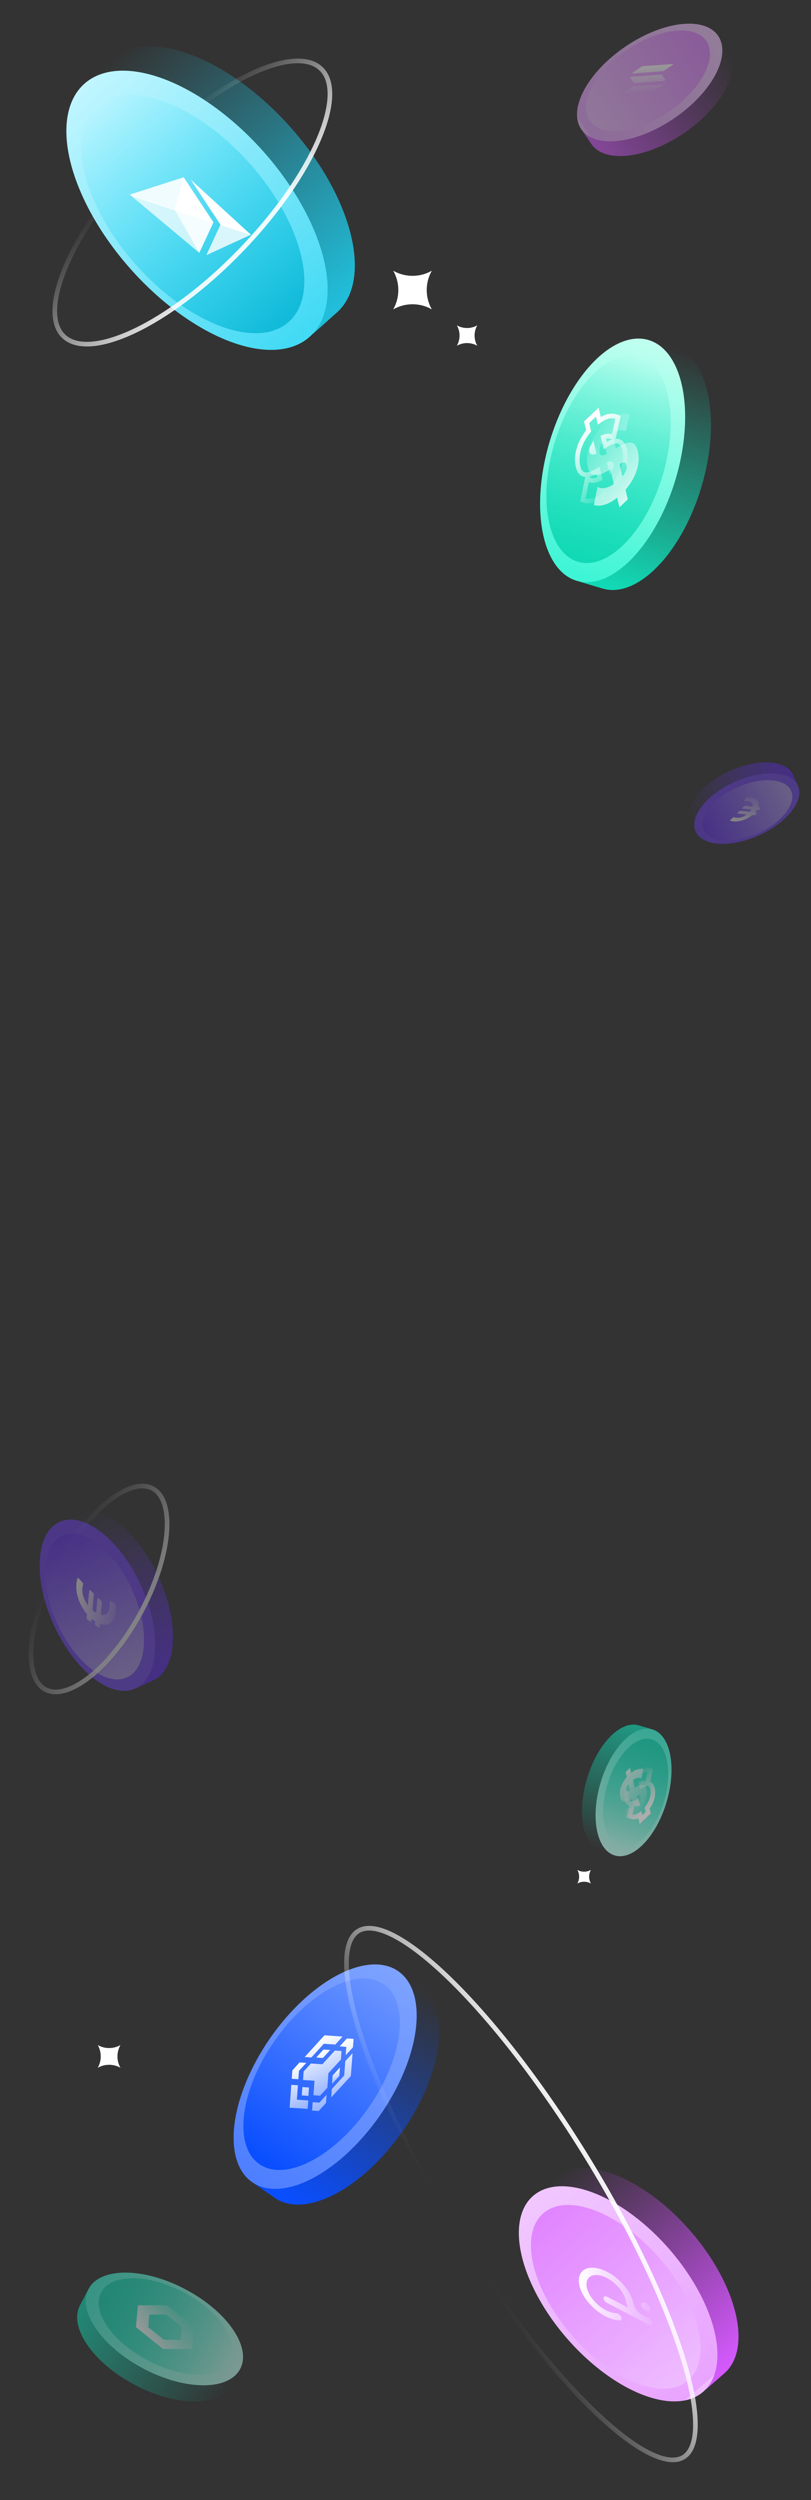 <svg width="175" height="539" viewBox="0 0 175 539" fill="none" xmlns="http://www.w3.org/2000/svg">
<rect x="0" y="0" width="175" height="539" fill="#333333" stroke="none"/>
<g opacity="0.4">
<path fill-rule="evenodd" clip-rule="evenodd" d="M34.27 340.048C29.753 330.13 21.883 324.007 16.691 326.372C16.672 326.381 16.654 326.389 16.635 326.398L13.317 327.909L13.86 329.1C11.515 333.296 11.987 340.965 15.469 348.61C18.951 356.256 24.427 361.646 29.131 362.632L29.674 363.823L33.048 362.287L33.048 362.286C38.24 359.922 38.787 349.965 34.27 340.048Z" fill="url(#paint0_linear_54_324)"/>
<ellipse cx="21.013" cy="346.086" rx="19.732" ry="10.329" transform="rotate(-114.486 21.013 346.086)" fill="url(#paint1_linear_54_324)"/>
<ellipse cx="20.412" cy="346.344" rx="16.818" ry="8.873" transform="rotate(-114.486 20.412 346.344)" fill="url(#paint2_linear_54_324)"/>
<path d="M23.855 345.239C23.727 345.179 23.632 345.269 23.646 345.438C23.669 345.713 23.689 346.131 23.65 346.537C23.526 347.819 22.769 348.368 21.766 348.125L22.014 345.557C22.02 345.496 22.008 345.424 21.981 345.353C21.953 345.281 21.911 345.216 21.862 345.166L21.339 344.639C21.2 344.5 21.053 344.532 21.036 344.706L20.744 347.737C20.47 347.57 20.205 347.386 19.944 347.162L20.263 343.852C20.269 343.79 20.257 343.718 20.229 343.647C20.201 343.575 20.159 343.509 20.11 343.46L19.56 342.911C19.422 342.772 19.276 342.805 19.259 342.978L18.957 346.101C18.15 345.027 17.673 343.671 17.792 342.43C17.824 342.103 17.897 341.816 17.953 341.632C17.991 341.509 17.933 341.319 17.82 341.199L17.006 340.328C16.882 340.196 16.743 340.2 16.703 340.337C16.633 340.58 16.536 340.981 16.49 341.457C16.278 343.651 17.249 346.236 18.772 348.023L18.7 348.769C18.686 348.919 18.776 349.113 18.901 349.203L19.465 349.605C19.59 349.694 19.704 349.646 19.718 349.496L19.765 349.009C20.021 349.216 20.318 349.432 20.565 349.584L20.519 350.067C20.504 350.217 20.594 350.411 20.72 350.501L21.257 350.884C21.383 350.974 21.496 350.925 21.511 350.775L21.576 350.095C23.342 350.752 24.75 349.871 24.977 347.514C25.034 346.92 24.997 346.356 24.962 346.029C24.946 345.868 24.838 345.698 24.717 345.642L23.855 345.239Z" fill="url(#paint3_linear_54_324)"/>
<path d="M12.248 337.716C15.485 331.657 19.466 326.761 23.267 323.737C25.169 322.224 27.006 321.195 28.664 320.711C30.32 320.228 31.765 320.296 32.937 320.922C34.109 321.548 34.969 322.711 35.488 324.356C36.009 326.004 36.175 328.103 35.974 330.524C35.574 335.365 33.718 341.397 30.482 347.456C27.246 353.514 23.265 358.411 19.463 361.435C17.562 362.948 15.725 363.977 14.066 364.461C12.41 364.944 10.965 364.876 9.793 364.25C8.621 363.624 7.761 362.461 7.242 360.816C6.722 359.168 6.556 357.069 6.756 354.648C7.156 349.806 9.012 343.775 12.248 337.716Z" stroke="url(#paint4_linear_54_324)"/>
</g>
<g opacity="0.4">
<path fill-rule="evenodd" clip-rule="evenodd" d="M157.504 166.193C151.406 168.916 147.619 173.712 149.044 176.904C149.051 176.918 149.058 176.933 149.064 176.948L149.972 178.979L150.704 178.652C153.265 180.107 157.966 179.852 162.667 177.752C167.367 175.653 170.695 172.323 171.32 169.444L172.054 169.117L171.127 167.042L171.127 167.042C171.126 167.042 171.126 167.042 171.126 167.042C169.701 163.849 163.602 163.469 157.504 166.193Z" fill="url(#paint5_linear_54_324)"/>
<ellipse cx="161.144" cy="174.344" rx="12.092" ry="6.33" transform="rotate(155.934 161.144 174.344)" fill="url(#paint6_linear_54_324)"/>
<ellipse cx="161.298" cy="174.713" rx="10.307" ry="5.437" transform="rotate(155.934 161.298 174.713)" fill="url(#paint7_linear_54_324)"/>
<path d="M160.637 172.598C160.6 172.677 160.655 172.735 160.758 172.727C160.926 172.714 161.183 172.704 161.432 172.73C162.217 172.812 162.55 173.278 162.396 173.891L160.824 173.728C160.786 173.724 160.742 173.731 160.698 173.748C160.654 173.764 160.614 173.79 160.584 173.819L160.258 174.138C160.172 174.222 160.191 174.312 160.297 174.324L162.154 174.516C162.05 174.684 161.936 174.845 161.798 175.004L159.771 174.793C159.733 174.79 159.689 174.797 159.645 174.813C159.601 174.83 159.56 174.856 159.53 174.886L159.191 175.22C159.106 175.304 159.125 175.394 159.231 175.405L161.143 175.604C160.481 176.094 159.648 176.38 158.889 176.301C158.688 176.28 158.513 176.234 158.4 176.199C158.325 176.175 158.208 176.21 158.134 176.278L157.597 176.773C157.515 176.849 157.517 176.934 157.601 176.959C157.749 177.003 157.995 177.065 158.286 177.095C159.63 177.235 161.219 176.651 162.32 175.726L162.777 175.773C162.869 175.783 162.988 175.729 163.044 175.652L163.293 175.308C163.348 175.232 163.319 175.162 163.227 175.153L162.929 175.122C163.057 174.966 163.19 174.785 163.285 174.634L163.581 174.665C163.672 174.674 163.792 174.62 163.847 174.543L164.085 174.216C164.14 174.139 164.111 174.07 164.019 174.06L163.603 174.017C164.013 172.938 163.479 172.071 162.036 171.921C161.672 171.883 161.327 171.904 161.126 171.923C161.027 171.933 160.923 171.998 160.888 172.072L160.637 172.598Z" fill="url(#paint8_linear_54_324)"/>
</g>
<path fill-rule="evenodd" clip-rule="evenodd" d="M140.142 75.244L140.658 73.522L145.534 74.981C153.037 77.228 155.641 90.667 151.351 104.999C147.061 119.332 137.5 129.13 129.997 126.884C129.991 126.882 129.985 126.88 129.979 126.879L125.121 125.424L125.636 123.702C121.663 118.434 120.873 107.915 124.18 96.866C127.488 85.817 133.928 77.462 140.142 75.244Z" fill="url(#paint9_linear_54_324)"/>
<ellipse cx="132.193" cy="99.265" rx="27.089" ry="14.181" transform="rotate(-73.335 132.193 99.265)" fill="url(#paint10_linear_54_324)"/>
<ellipse cx="131.321" cy="99.004" rx="23.089" ry="12.181" transform="rotate(-73.335 131.321 99.004)" fill="url(#paint11_linear_54_324)"/>
<path d="M134.072 106.51C133.322 107.218 132.587 107.78 131.868 108.197C131.156 108.587 130.481 108.839 129.845 108.952C129.208 109.065 128.644 109.036 128.151 108.863L128.943 104.967C129.339 105.211 129.799 105.303 130.32 105.242C130.854 105.169 131.402 104.98 131.964 104.675C132.538 104.358 133.068 103.971 133.552 103.514C134.163 102.937 134.613 102.363 134.901 101.791C135.189 101.22 135.275 100.689 135.159 100.198C135.082 99.877 134.915 99.706 134.656 99.688C134.398 99.669 133.997 99.823 133.453 100.148L130.943 101.617C130.273 102.005 129.656 102.26 129.092 102.38C128.539 102.489 128.062 102.413 127.662 102.154C127.27 101.868 126.988 101.365 126.818 100.645C126.596 99.71 126.59 98.703 126.8 97.624C127.01 96.545 127.426 95.469 128.046 94.396C128.663 93.307 129.474 92.29 130.477 91.343C131.503 90.374 132.458 89.727 133.34 89.4C134.234 89.063 135.069 89.044 135.846 89.342L135.046 92.936C134.414 92.709 133.763 92.704 133.095 92.922C132.435 93.113 131.73 93.563 130.98 94.27C130.519 94.706 130.16 95.128 129.905 95.538C129.645 95.933 129.474 96.311 129.39 96.671C129.302 97.016 129.291 97.326 129.357 97.602C129.411 97.832 129.5 98.001 129.625 98.108C129.761 98.205 129.968 98.216 130.246 98.141C130.533 98.039 130.936 97.836 131.457 97.532L133.474 96.305C134.646 95.593 135.565 95.306 136.233 95.444C136.898 95.567 137.359 96.173 137.617 97.26C137.863 98.302 137.87 99.374 137.637 100.475C137.404 101.576 136.974 102.647 136.346 103.69C135.729 104.721 134.971 105.662 134.072 106.51ZM133.652 109.382L129.098 90.169L130.915 88.455L135.468 107.668L133.652 109.382Z" fill="url(#paint12_linear_54_324)" fill-opacity="0.8"/>
<path d="M129.477 107.305L129.477 107.305L129.485 107.301C129.76 107.142 130.036 106.96 130.313 106.756L130.635 108.115L130.751 108.601L131.114 108.258L132.684 106.777L133.047 106.434L132.932 105.948L132.604 104.563C132.955 104.128 133.276 103.669 133.565 103.184C134.156 102.204 134.574 101.172 134.802 100.094C135.035 98.995 135.022 97.945 134.788 96.957C134.539 95.906 134.076 95.269 133.386 95.14C132.723 95.003 131.852 95.293 130.811 95.926L130.81 95.926L130.589 96.061L130.16 94.251C130.266 94.205 130.37 94.167 130.472 94.137L130.472 94.137L130.481 94.134C131.002 93.965 131.513 93.966 132.018 94.148L132.407 94.288L132.562 93.593L133.252 90.488L133.364 89.986L133.085 89.878C132.364 89.601 131.586 89.619 130.755 89.932C130.294 90.103 129.817 90.366 129.323 90.719L128.998 89.35L128.883 88.864L128.519 89.207L126.95 90.688L126.586 91.031L126.702 91.517L127.027 92.89C126.604 93.404 126.231 93.944 125.908 94.512C125.328 95.516 124.923 96.552 124.717 97.614C124.51 98.677 124.518 99.665 124.732 100.567C124.899 101.273 125.181 101.788 125.585 102.082L125.59 102.086L125.595 102.089C125.994 102.348 126.462 102.418 126.991 102.313L126.991 102.313L126.994 102.313C127.517 102.201 128.082 101.967 128.687 101.617L128.688 101.616L129.045 101.407L129.465 103.178C129.034 103.405 128.615 103.546 128.208 103.601C127.803 103.649 127.454 103.577 127.156 103.393L126.735 103.133L126.569 103.948L125.886 107.314L125.785 107.81L126.063 107.907C126.528 108.07 127.054 108.096 127.637 107.992C128.22 107.888 128.834 107.658 129.477 107.305ZM131.765 101.024L131.528 100.024C131.616 99.998 131.685 99.988 131.736 99.992C131.86 100.001 131.911 100.069 131.937 100.181C131.968 100.314 131.968 100.428 131.951 100.531C131.934 100.637 131.893 100.772 131.806 100.945C131.793 100.971 131.779 100.997 131.765 101.024ZM127.855 96.383L128.113 97.472C128.108 97.473 128.103 97.475 128.098 97.477C127.907 97.527 127.81 97.508 127.766 97.482C127.718 97.436 127.679 97.364 127.652 97.252C127.624 97.134 127.627 97.009 127.668 96.849L127.671 96.839L127.673 96.829C127.7 96.712 127.755 96.565 127.855 96.383Z" stroke="url(#paint13_linear_54_324)"/>
<g opacity="0.6">
<path fill-rule="evenodd" clip-rule="evenodd" d="M132.545 399.026L132.276 399.927L129.722 399.163L129.722 399.163C125.795 397.987 124.431 390.951 126.677 383.447C128.924 375.943 133.929 370.813 137.857 371.989C137.866 371.992 137.874 371.994 137.883 371.997L140.41 372.753L140.14 373.655C142.221 376.413 142.634 381.92 140.903 387.705C139.171 393.49 135.799 397.865 132.545 399.026Z" fill="url(#paint14_linear_54_324)"/>
<ellipse cx="136.709" cy="386.449" rx="14.183" ry="7.424" transform="rotate(106.665 136.709 386.449)" fill="url(#paint15_linear_54_324)"/>
<ellipse cx="137.165" cy="386.585" rx="12.088" ry="6.377" transform="rotate(106.665 137.165 386.585)" fill="url(#paint16_linear_54_324)"/>
<path d="M135.722 382.657C136.114 382.287 136.499 381.992 136.876 381.774C137.248 381.57 137.601 381.438 137.935 381.379C138.268 381.319 138.563 381.335 138.821 381.425L138.407 383.465C138.199 383.337 137.959 383.289 137.686 383.321C137.407 383.359 137.12 383.458 136.825 383.618C136.525 383.784 136.247 383.987 135.994 384.226C135.674 384.528 135.438 384.829 135.288 385.128C135.137 385.427 135.092 385.705 135.153 385.962C135.193 386.13 135.28 386.219 135.416 386.229C135.551 386.239 135.761 386.158 136.046 385.988L137.36 385.219C137.71 385.016 138.034 384.883 138.329 384.82C138.618 384.763 138.868 384.802 139.078 384.938C139.283 385.088 139.43 385.351 139.52 385.728C139.636 386.217 139.639 386.744 139.529 387.31C139.419 387.875 139.201 388.438 138.876 389C138.553 389.57 138.129 390.102 137.604 390.598C137.066 391.105 136.567 391.444 136.105 391.615C135.637 391.792 135.199 391.802 134.793 391.646L135.211 389.764C135.543 389.883 135.883 389.886 136.233 389.772C136.579 389.671 136.948 389.436 137.34 389.065C137.582 388.837 137.77 388.616 137.903 388.402C138.039 388.195 138.129 387.997 138.173 387.809C138.219 387.628 138.225 387.465 138.19 387.321C138.162 387.201 138.115 387.112 138.05 387.056C137.979 387.005 137.87 387 137.725 387.039C137.575 387.092 137.363 387.198 137.091 387.357L136.035 388C135.421 388.373 134.94 388.523 134.59 388.451C134.242 388.386 134.001 388.069 133.866 387.5C133.737 386.955 133.733 386.394 133.855 385.817C133.977 385.241 134.202 384.68 134.531 384.134C134.854 383.594 135.251 383.102 135.722 382.657ZM135.942 381.154L138.326 391.213L137.375 392.11L134.991 382.051L135.942 381.154Z" fill="url(#paint17_linear_54_324)" fill-opacity="0.8"/>
<path d="M138.119 381.976L138.119 381.975L138.111 381.98C138.013 382.037 137.915 382.099 137.817 382.166L137.696 381.654L137.58 381.167L137.217 381.511L136.395 382.286L136.031 382.629L136.147 383.115L136.273 383.649C136.131 383.838 135.998 384.035 135.874 384.242C135.543 384.793 135.301 385.384 135.169 386.008C135.032 386.655 135.042 387.263 135.175 387.822C135.318 388.426 135.591 388.814 136.008 388.892C136.146 388.921 136.297 388.917 136.459 388.886L136.343 389.407L135.982 391.033L135.87 391.535L136.149 391.642C136.551 391.797 136.985 391.787 137.448 391.612C137.654 391.536 137.866 391.426 138.083 391.285L138.206 391.805L138.321 392.291L138.685 391.948L139.507 391.173L139.87 390.83L139.755 390.343L139.631 389.818C139.808 389.587 139.971 389.344 140.115 389.089C140.44 388.527 140.674 387.933 140.794 387.316C140.915 386.697 140.909 386.122 140.786 385.605C140.689 385.196 140.523 384.888 140.28 384.711L140.275 384.708L140.27 384.705C140.103 384.596 139.916 384.545 139.713 384.547L139.823 384.003L140.181 382.241L140.282 381.745L140.004 381.648C139.742 381.556 139.448 381.543 139.128 381.6C138.806 381.657 138.469 381.783 138.119 381.976ZM136.753 388.803C136.961 388.729 137.183 388.619 137.418 388.478L137.515 388.889C137.305 388.938 137.096 388.927 136.887 388.852L136.753 388.803ZM138.528 384.957L138.484 384.982L138.384 384.559C138.509 384.511 138.632 384.48 138.752 384.463C138.942 384.441 139.102 384.475 139.236 384.558L139.319 384.609C139.069 384.679 138.806 384.796 138.529 384.956L138.528 384.957Z" stroke="url(#paint18_linear_54_324)"/>
</g>
<g opacity="0.5">
<path fill-rule="evenodd" clip-rule="evenodd" d="M29.109 514.195C38.142 518.955 47.486 518.981 49.978 514.251C49.99 514.228 50.002 514.204 50.014 514.181L51.597 511.177L50.512 510.606C49.844 506.152 45.097 500.739 38.133 497.069C31.168 493.4 24.02 492.544 19.968 494.511L18.883 493.939L17.263 497.013L17.263 497.013C14.772 501.742 20.075 509.435 29.109 514.195Z" fill="url(#paint19_linear_54_324)"/>
<ellipse cx="35.472" cy="502.12" rx="18.489" ry="9.679" transform="rotate(27.786 35.472 502.12)" fill="url(#paint20_linear_54_324)"/>
<ellipse cx="35.76" cy="501.571" rx="15.759" ry="8.314" transform="rotate(27.786 35.76 501.571)" fill="url(#paint21_linear_54_324)"/>
<g clip-path="url(#clip0_54_324)">
<path d="M29.343 501.734L30.582 502.733L33.969 505.454L35.209 506.452L41.492 506.452L41.579 505.454L41.809 502.708L41.896 501.71L40.656 500.711L37.284 498.015L36.044 497.017L29.761 497.017L29.674 498.015L29.429 500.736L29.343 501.734ZM39.013 504.455L35.382 504.455L31.995 501.735L32.24 499.014L35.871 499.014L39.258 501.735L39.013 504.455Z" fill="url(#paint22_linear_54_324)"/>
</g>
</g>
<path fill-rule="evenodd" clip-rule="evenodd" d="M148.97 480.991C138.828 469.335 125.66 464.188 119.558 469.497C119.547 469.507 119.535 469.517 119.524 469.527L115.592 472.948L116.81 474.348C115.316 480.997 119.053 491.23 126.871 500.217C134.69 509.203 144.307 514.32 151.099 513.761L152.317 515.161L156.283 511.711L156.283 511.71C162.385 506.401 159.111 492.648 148.97 480.991Z" fill="url(#paint23_linear_54_324)"/>
<ellipse cx="133.386" cy="494.548" rx="27.976" ry="14.645" transform="rotate(-131.023 133.386 494.548)" fill="url(#paint24_linear_54_324)"/>
<ellipse cx="132.872" cy="495.189" rx="23.846" ry="12.58" transform="rotate(-131.023 132.872 495.189)" fill="url(#paint25_linear_54_324)"/>
<path d="M124.993 492.589C125.563 495.516 128.639 498.805 131.865 499.915C132.51 500.135 133.133 500.26 133.71 500.287C134.102 500.303 134.251 499.961 134.036 499.519C133.823 499.092 133.319 498.721 132.91 498.699C132.46 498.688 131.966 498.585 131.455 498.395C129.266 497.59 127.163 495.37 126.668 493.349C126.114 491.097 127.688 489.932 130.081 490.755C131.155 491.126 132.261 491.856 133.172 492.797C134.084 493.737 134.732 494.817 134.985 495.815C134.985 495.815 135.177 496.577 135.31 496.964C135.376 497.158 135.434 497.309 135.469 497.413C135.493 497.461 135.455 497.487 135.406 497.457L134.702 497.097L131.078 495.207C130.861 495.095 130.651 495.057 130.492 495.101C130.334 495.145 130.24 495.267 130.231 495.441C130.224 495.616 130.303 495.828 130.45 496.031C130.597 496.234 130.801 496.412 131.018 496.525C131.018 496.525 139.833 501.106 139.928 501.152C140.378 501.385 140.76 501.281 140.776 500.919C140.783 500.744 140.704 500.531 140.557 500.328C140.41 500.125 140.205 499.947 139.989 499.834C139.893 499.788 138.722 499.175 138.722 499.175C138.294 498.953 137.88 498.63 137.537 498.249C137.195 497.868 136.941 497.448 136.809 497.047C136.746 496.867 136.571 496.19 136.571 496.19C135.804 493.367 132.866 490.335 129.794 489.278C126.566 488.168 124.423 489.663 124.993 492.589ZM138.352 496.829C138.347 496.934 138.368 497.052 138.414 497.175C138.46 497.299 138.53 497.425 138.619 497.547C138.709 497.67 138.816 497.786 138.935 497.888C139.054 497.99 139.183 498.078 139.314 498.144C139.858 498.424 140.326 498.309 140.338 497.853C140.343 497.748 140.321 497.63 140.275 497.507C140.229 497.384 140.16 497.257 140.07 497.135C139.981 497.012 139.873 496.897 139.754 496.794C139.635 496.692 139.506 496.604 139.375 496.538C138.816 496.254 138.364 496.374 138.352 496.829V496.829Z" fill="url(#paint26_linear_54_324)"/>
<g opacity="0.5">
<path fill-rule="evenodd" clip-rule="evenodd" d="M154.25 8.795L155.229 8.128L157.119 10.903L157.119 10.903C160.026 15.173 155.772 23.137 147.616 28.691C139.46 34.246 130.491 35.288 127.583 31.019C127.576 31.008 127.569 30.998 127.562 30.987L125.694 28.244L126.673 27.577C126.829 23.227 130.797 17.512 137.086 13.23C143.374 8.947 150.145 7.347 154.25 8.795Z" fill="url(#paint27_linear_54_324)"/>
<ellipse cx="140.191" cy="17.789" rx="17.868" ry="9.354" transform="rotate(-34.258 140.191 17.789)" fill="url(#paint28_linear_54_324)"/>
<ellipse cx="139.823" cy="17.415" rx="15.229" ry="8.034" transform="rotate(-34.258 139.823 17.415)" fill="url(#paint29_linear_54_324)"/>
<path fill-rule="evenodd" clip-rule="evenodd" d="M138.438 14.366C138.51 14.317 138.591 14.286 138.66 14.28L145.143 13.798C145.261 13.789 145.257 13.916 145.136 14L143.286 15.276C143.215 15.325 143.135 15.356 143.063 15.361L136.581 15.844C136.462 15.853 136.467 15.726 136.588 15.642L138.438 14.366ZM136.312 18.774C136.383 18.725 136.463 18.694 136.534 18.689L143.017 18.206C143.135 18.197 143.131 18.324 143.01 18.408L141.16 19.684C141.089 19.733 141.009 19.764 140.938 19.769L134.455 20.252C134.337 20.261 134.341 20.134 134.462 20.05L136.312 18.774ZM142.712 16.09C142.784 16.085 142.838 16.106 142.865 16.148L143.577 17.233C143.623 17.304 143.5 17.44 143.382 17.449L136.899 17.932C136.828 17.937 136.773 17.916 136.746 17.874L136.035 16.789C135.988 16.718 136.111 16.582 136.23 16.573L142.712 16.09Z" fill="url(#paint30_linear_54_324)"/>
</g>
<path fill-rule="evenodd" clip-rule="evenodd" d="M86.957 459.359C95.66 446.795 97.383 432.917 90.806 428.361C90.782 428.344 90.757 428.327 90.732 428.311L86.531 425.4L85.485 426.91C78.747 427.099 69.849 433.175 63.14 442.861C56.431 452.546 53.869 463.013 56.061 469.388L55.015 470.898L59.29 473.859L59.29 473.859C59.29 473.859 59.29 473.859 59.29 473.859C65.867 478.415 78.254 471.923 86.957 459.359Z" fill="url(#paint31_linear_54_324)"/>
<ellipse cx="70.162" cy="447.727" rx="27.673" ry="14.487" transform="rotate(-55.29 70.162 447.727)" fill="url(#paint32_linear_54_324)"/>
<ellipse cx="69.399" cy="447.198" rx="23.587" ry="12.444" transform="rotate(-55.29 69.399 447.198)" fill="url(#paint33_linear_54_324)"/>
<path d="M64.287 449.587L64.068 452.691L66.528 452.859L66.395 454.678L62.495 454.42L62.856 449.485L64.287 449.587ZM64.514 446.48L64.382 448.291L62.95 448.188L63.082 446.377L64.647 444.66L66.087 444.759L64.514 446.48ZM68.237 443.601L69.803 441.884L71.242 441.983L69.67 443.704L68.237 443.601Z" fill="url(#paint34_linear_54_324)"/>
<path d="M65.118 451.778L65.251 449.969L66.68 450.071L66.548 451.871L65.118 451.778ZM67.478 453.233L68.906 453.335L70.475 451.624L70.343 453.424L68.774 455.135L67.346 455.033L67.478 453.233ZM73.3 441.198L74.862 439.491L76.298 439.589L76.166 441.389L74.597 443.1L74.729 441.3L73.3 441.198ZM74.276 447.478L74.511 444.384L76.072 442.678L75.712 447.583L71.463 452.208L71.596 450.399L74.276 447.478Z" fill="url(#paint35_linear_54_324)"/>
<path d="M73.216 447.587L71.642 449.312L71.775 447.484L73.35 445.75L73.216 447.587Z" fill="url(#paint36_linear_54_324)"/>
<path d="M73.694 442.205L73.569 444.029L70.868 446.986L70.64 450.117L69.072 451.833L67.635 451.738L67.864 448.608L65.391 448.443L65.524 446.615L67.099 444.886L69.556 445.067L72.258 442.102L73.701 442.201L73.694 442.205ZM65.751 443.493L70.013 438.815L73.922 439.083L72.353 440.808L69.88 440.635L67.186 443.597L65.751 443.493Z" fill="url(#paint37_linear_54_324)"/>
<path fill-rule="evenodd" clip-rule="evenodd" d="M21.74 443.364C21.74 442.471 21.503 441.634 21.089 440.911C21.811 441.325 22.649 441.562 23.541 441.562C24.433 441.562 25.271 441.325 25.993 440.911C25.579 441.634 25.343 442.471 25.343 443.364C25.343 444.256 25.579 445.093 25.993 445.816C25.271 445.402 24.433 445.165 23.541 445.165C22.649 445.165 21.811 445.402 21.089 445.816C21.503 445.093 21.74 444.256 21.74 443.364Z" fill="white"/>
<path fill-rule="evenodd" clip-rule="evenodd" d="M62.65 27.391C49.225 12.325 31.949 5.809 24.062 12.836C24.062 12.837 24.062 12.837 24.062 12.837L24.062 12.837L18.935 17.405L20.549 19.215C18.701 27.922 23.74 41.226 34.089 52.841C44.438 64.455 57.076 70.989 65.937 70.153L67.55 71.964L72.651 67.418C72.66 67.411 72.668 67.403 72.677 67.395C80.564 60.368 76.075 42.457 62.65 27.391Z" fill="url(#paint38_linear_54_324)"/>
<ellipse cx="42.511" cy="45.337" rx="36.538" ry="19.127" transform="rotate(-131.703 42.511 45.337)" fill="url(#paint39_linear_54_324)"/>
<ellipse cx="41.593" cy="46.153" rx="31.143" ry="16.43" transform="rotate(-131.703 41.593 46.153)" fill="url(#paint40_linear_54_324)"/>
<g clip-path="url(#clip1_54_324)">
<path d="M27.998 41.962L28.63 42.337L45.914 48.053L46.052 47.933L39.621 38.215L27.998 41.962Z" fill="white" fill-opacity="0.9"/>
<path d="M27.998 41.962L42.998 54.514L46.052 47.933L37.663 45.158L27.998 41.962Z" fill="white" fill-opacity="0.72"/>
<path d="M47.571 48.435L47.712 48.575L53.869 50.611L54.137 50.606L41.142 38.713L47.571 48.435Z" fill="white"/>
<path d="M54.137 50.606L47.571 48.435L44.52 55.017L54.137 50.606Z" fill="white" fill-opacity="0.8"/>
<path d="M46.052 47.932L39.621 38.215L37.663 45.158L46.052 47.932Z" fill="white"/>
<path d="M42.998 54.514L46.052 47.933L37.663 45.158L42.998 54.514Z" fill="white" fill-opacity="0.8"/>
</g>
<path d="M30.94 33.481C38.677 25.454 46.885 19.378 53.886 16.035C57.388 14.362 60.563 13.386 63.211 13.176C65.859 12.965 67.919 13.524 69.287 14.843C70.656 16.162 71.29 18.2 71.177 20.854C71.064 23.508 70.205 26.717 68.663 30.278C65.579 37.397 59.809 45.823 52.072 53.85C44.335 61.876 36.127 67.953 29.126 71.296C25.624 72.969 22.449 73.945 19.801 74.155C17.152 74.365 15.093 73.807 13.724 72.488C12.356 71.169 11.722 69.131 11.835 66.477C11.947 63.823 12.807 60.614 14.349 57.053C17.433 49.934 23.203 41.508 30.94 33.481Z" stroke="url(#paint41_linear_54_324)"/>
<path d="M98.578 481.603C88.824 465.851 81.597 450.617 77.79 438.729C75.886 432.782 74.847 427.699 74.764 423.821C74.68 419.904 75.572 417.399 77.297 416.331C79.021 415.263 81.661 415.582 85.13 417.403C88.565 419.206 92.651 422.401 97.126 426.757C106.071 435.463 116.486 448.723 126.24 464.476C135.993 480.229 143.221 495.463 147.027 507.35C148.931 513.298 149.97 518.38 150.053 522.258C150.137 526.176 149.246 528.68 147.521 529.748C145.796 530.816 143.157 530.498 139.688 528.676C136.253 526.873 132.166 523.678 127.691 519.322C118.747 510.617 108.332 497.356 98.578 481.603Z" stroke="url(#paint42_linear_54_324)"/>
<path fill-rule="evenodd" clip-rule="evenodd" d="M99.164 72.344C99.164 71.541 98.951 70.787 98.579 70.137C99.229 70.51 99.982 70.722 100.786 70.722C101.589 70.722 102.342 70.51 102.993 70.137C102.62 70.787 102.407 71.541 102.407 72.344C102.407 73.147 102.62 73.901 102.993 74.551C102.342 74.178 101.589 73.965 100.786 73.965C99.982 73.965 99.229 74.178 98.579 74.551C98.951 73.901 99.164 73.147 99.164 72.344Z" fill="white"/>
<path fill-rule="evenodd" clip-rule="evenodd" d="M124.964 404.618C124.964 404.083 124.822 403.58 124.573 403.147C125.007 403.395 125.509 403.537 126.045 403.537C126.58 403.537 127.082 403.395 127.516 403.147C127.267 403.58 127.125 404.083 127.125 404.618C127.125 405.154 127.267 405.656 127.516 406.09C127.082 405.841 126.58 405.699 126.045 405.699C125.509 405.699 125.007 405.841 124.573 406.09C124.822 405.656 124.964 405.154 124.964 404.618Z" fill="white"/>
<path fill-rule="evenodd" clip-rule="evenodd" d="M85.953 62.535C85.953 61.017 85.55 59.594 84.847 58.366C86.075 59.07 87.498 59.472 89.015 59.472C90.533 59.472 91.956 59.07 93.184 58.366C92.48 59.594 92.078 61.017 92.078 62.535C92.078 64.052 92.48 65.475 93.184 66.703C91.956 65.999 90.533 65.597 89.015 65.597C87.498 65.597 86.075 65.999 84.847 66.703C85.55 65.475 85.953 64.052 85.953 62.535Z" fill="white"/>
<defs>
<linearGradient id="paint0_linear_54_324" x1="32.699" y1="361.519" x2="16.691" y2="326.372" gradientUnits="userSpaceOnUse">
<stop stop-color="#6028FF"/>
<stop offset="1" stop-color="#7646FF" stop-opacity="0"/>
</linearGradient>
<linearGradient id="paint1_linear_54_324" x1="2.124" y1="346.086" x2="40.745" y2="346.086" gradientUnits="userSpaceOnUse">
<stop stop-color="#7646FF"/>
<stop offset="1" stop-color="#6F3DFF"/>
</linearGradient>
<linearGradient id="paint2_linear_54_324" x1="4.312" y1="346.344" x2="37.23" y2="346.344" gradientUnits="userSpaceOnUse">
<stop stop-color="#B89FFF"/>
<stop offset="1" stop-color="#622CFF"/>
</linearGradient>
<linearGradient id="paint3_linear_54_324" x1="16.294" y1="343.483" x2="27.098" y2="347.097" gradientUnits="userSpaceOnUse">
<stop stop-color="white"/>
<stop offset="1" stop-color="white" stop-opacity="0"/>
</linearGradient>
<linearGradient id="paint4_linear_54_324" x1="31.931" y1="348.473" x2="12.221" y2="338.057" gradientUnits="userSpaceOnUse">
<stop stop-color="white"/>
<stop offset="1" stop-color="white" stop-opacity="0"/>
</linearGradient>
<linearGradient id="paint5_linear_54_324" x1="170.655" y1="167.252" x2="149.045" y2="176.904" gradientUnits="userSpaceOnUse">
<stop stop-color="#6028FF"/>
<stop offset="1" stop-color="#7646FF" stop-opacity="0"/>
</linearGradient>
<linearGradient id="paint6_linear_54_324" x1="149.568" y1="174.344" x2="173.236" y2="174.344" gradientUnits="userSpaceOnUse">
<stop stop-color="#7646FF"/>
<stop offset="1" stop-color="#6F3DFF"/>
</linearGradient>
<linearGradient id="paint7_linear_54_324" x1="151.431" y1="174.713" x2="171.604" y2="174.713" gradientUnits="userSpaceOnUse">
<stop stop-color="#B89FFF"/>
<stop offset="1" stop-color="#622CFF"/>
</linearGradient>
<linearGradient id="paint8_linear_54_324" x1="159.527" y1="177.224" x2="161.79" y2="170.62" gradientUnits="userSpaceOnUse">
<stop stop-color="white"/>
<stop offset="1" stop-color="white" stop-opacity="0"/>
</linearGradient>
<linearGradient id="paint9_linear_54_324" x1="130.329" y1="125.775" x2="145.534" y2="74.981" gradientUnits="userSpaceOnUse">
<stop stop-color="#12D9B5"/>
<stop offset="1" stop-color="#12D9B5" stop-opacity="0"/>
</linearGradient>
<linearGradient id="paint10_linear_54_324" x1="106.261" y1="99.265" x2="159.282" y2="99.265" gradientUnits="userSpaceOnUse">
<stop stop-color="#3EF5D5"/>
<stop offset="1" stop-color="#C1FFF0"/>
</linearGradient>
<linearGradient id="paint11_linear_54_324" x1="109.218" y1="99.004" x2="154.41" y2="99.004" gradientUnits="userSpaceOnUse">
<stop stop-color="#12D9B5"/>
<stop offset="1" stop-color="#12D9B5" stop-opacity="0"/>
</linearGradient>
<linearGradient id="paint12_linear_54_324" x1="129.738" y1="89.565" x2="141.473" y2="102.002" gradientUnits="userSpaceOnUse">
<stop stop-color="white" stop-opacity="0"/>
<stop offset="1" stop-color="white"/>
</linearGradient>
<linearGradient id="paint13_linear_54_324" x1="127.618" y1="90.653" x2="137.756" y2="101.396" gradientUnits="userSpaceOnUse">
<stop stop-color="white"/>
<stop offset="1" stop-color="white" stop-opacity="0"/>
</linearGradient>
<linearGradient id="paint14_linear_54_324" x1="137.683" y1="372.57" x2="129.723" y2="399.163" gradientUnits="userSpaceOnUse">
<stop stop-color="#12D9B5"/>
<stop offset="1" stop-color="#12D9B5" stop-opacity="0"/>
</linearGradient>
<linearGradient id="paint15_linear_54_324" x1="123.132" y1="386.449" x2="150.892" y2="386.449" gradientUnits="userSpaceOnUse">
<stop stop-color="#3EF5D5"/>
<stop offset="1" stop-color="#C1FFF0"/>
</linearGradient>
<linearGradient id="paint16_linear_54_324" x1="125.593" y1="386.585" x2="149.254" y2="386.585" gradientUnits="userSpaceOnUse">
<stop stop-color="#12D9B5"/>
<stop offset="1" stop-color="#12D9B5" stop-opacity="0"/>
</linearGradient>
<linearGradient id="paint17_linear_54_324" x1="137.991" y1="391.529" x2="131.847" y2="385.018" gradientUnits="userSpaceOnUse">
<stop stop-color="white" stop-opacity="0"/>
<stop offset="1" stop-color="white"/>
</linearGradient>
<linearGradient id="paint18_linear_54_324" x1="139.102" y1="390.96" x2="133.794" y2="385.335" gradientUnits="userSpaceOnUse">
<stop stop-color="white"/>
<stop offset="1" stop-color="white" stop-opacity="0"/>
</linearGradient>
<linearGradient id="paint19_linear_54_324" x1="17.962" y1="497.381" x2="49.978" y2="514.251" gradientUnits="userSpaceOnUse">
<stop stop-color="#12D9B5"/>
<stop offset="1" stop-color="#12D9B5" stop-opacity="0"/>
</linearGradient>
<linearGradient id="paint20_linear_54_324" x1="17.773" y1="502.12" x2="53.961" y2="502.12" gradientUnits="userSpaceOnUse">
<stop stop-color="#3EF5D5"/>
<stop offset="1" stop-color="#C1FFF0"/>
</linearGradient>
<linearGradient id="paint21_linear_54_324" x1="20.674" y1="501.571" x2="51.519" y2="501.571" gradientUnits="userSpaceOnUse">
<stop stop-color="#12D9B5"/>
<stop offset="1" stop-color="#12D9B5" stop-opacity="0"/>
</linearGradient>
<linearGradient id="paint22_linear_54_324" x1="29.343" y1="501.734" x2="38.768" y2="496.293" gradientUnits="userSpaceOnUse">
<stop stop-color="white"/>
<stop offset="1" stop-color="white" stop-opacity="0"/>
</linearGradient>
<linearGradient id="paint23_linear_54_324" x1="155.498" y1="510.809" x2="119.558" y2="469.497" gradientUnits="userSpaceOnUse">
<stop stop-color="#D359FB"/>
<stop offset="1" stop-color="#CF48FA" stop-opacity="0"/>
</linearGradient>
<linearGradient id="paint24_linear_54_324" x1="106.605" y1="494.548" x2="161.362" y2="494.548" gradientUnits="userSpaceOnUse">
<stop stop-color="#EFBCFF"/>
<stop offset="0" stop-color="#E9A4FF"/>
<stop offset="1" stop-color="#F1C7FF"/>
</linearGradient>
<linearGradient id="paint25_linear_54_324" x1="110.046" y1="495.189" x2="156.718" y2="495.189" gradientUnits="userSpaceOnUse">
<stop stop-color="#EEBBFF"/>
<stop offset="1" stop-color="#E184FF"/>
</linearGradient>
<linearGradient id="paint26_linear_54_324" x1="124.993" y1="492.589" x2="142.789" y2="493.389" gradientUnits="userSpaceOnUse">
<stop stop-color="white"/>
<stop offset="1" stop-color="white" stop-opacity="0"/>
</linearGradient>
<linearGradient id="paint27_linear_54_324" x1="128.214" y1="30.589" x2="157.119" y2="10.902" gradientUnits="userSpaceOnUse">
<stop stop-color="#D359FB"/>
<stop offset="1" stop-color="#CF48FA" stop-opacity="0"/>
</linearGradient>
<linearGradient id="paint28_linear_54_324" x1="123.087" y1="17.789" x2="158.058" y2="17.789" gradientUnits="userSpaceOnUse">
<stop stop-color="#EFBCFF"/>
<stop offset="0" stop-color="#E9A4FF"/>
<stop offset="1" stop-color="#F1C7FF"/>
</linearGradient>
<linearGradient id="paint29_linear_54_324" x1="125.245" y1="17.415" x2="155.053" y2="17.415" gradientUnits="userSpaceOnUse">
<stop stop-color="#EEBBFF"/>
<stop offset="1" stop-color="#E184FF"/>
</linearGradient>
<linearGradient id="paint30_linear_54_324" x1="141.214" y1="14.09" x2="141.633" y2="19.718" gradientUnits="userSpaceOnUse">
<stop stop-color="white"/>
<stop offset="1" stop-color="white" stop-opacity="0"/>
</linearGradient>
<linearGradient id="paint31_linear_54_324" x1="59.964" y1="472.887" x2="90.806" y2="428.361" gradientUnits="userSpaceOnUse">
<stop stop-color="#094EFF"/>
<stop offset="1" stop-color="#094EFF" stop-opacity="0"/>
</linearGradient>
<linearGradient id="paint32_linear_54_324" x1="43.671" y1="447.727" x2="97.835" y2="447.727" gradientUnits="userSpaceOnUse">
<stop stop-color="#4E7FFF"/>
<stop offset="1" stop-color="#7DA2FF"/>
</linearGradient>
<linearGradient id="paint33_linear_54_324" x1="46.819" y1="447.198" x2="92.986" y2="447.198" gradientUnits="userSpaceOnUse">
<stop stop-color="#094EFF"/>
<stop offset="1" stop-color="#6A94FF"/>
</linearGradient>
<linearGradient id="paint34_linear_54_324" x1="67.229" y1="443.27" x2="71.803" y2="451.766" gradientUnits="userSpaceOnUse">
<stop stop-color="white"/>
<stop offset="1" stop-color="white" stop-opacity="0.5"/>
</linearGradient>
<linearGradient id="paint35_linear_54_324" x1="71.011" y1="441.557" x2="76.168" y2="451.167" gradientUnits="userSpaceOnUse">
<stop stop-color="white"/>
<stop offset="1" stop-color="white" stop-opacity="0.5"/>
</linearGradient>
<linearGradient id="paint36_linear_54_324" x1="72.596" y1="446.158" x2="73.7" y2="448.199" gradientUnits="userSpaceOnUse">
<stop stop-color="white"/>
<stop offset="1" stop-color="white" stop-opacity="0.5"/>
</linearGradient>
<linearGradient id="paint37_linear_54_324" x1="70.021" y1="438.811" x2="75.25" y2="448.498" gradientUnits="userSpaceOnUse">
<stop stop-color="white"/>
<stop offset="1" stop-color="white" stop-opacity="0.5"/>
</linearGradient>
<linearGradient id="paint38_linear_54_324" x1="71.638" y1="66.23" x2="24.062" y2="12.836" gradientUnits="userSpaceOnUse">
<stop stop-color="#21BDD9"/>
<stop offset="1" stop-color="#21BDD9" stop-opacity="0"/>
</linearGradient>
<linearGradient id="paint39_linear_54_324" x1="7.534" y1="45.337" x2="79.049" y2="45.337" gradientUnits="userSpaceOnUse">
<stop stop-color="#43DAF5"/>
<stop offset="1" stop-color="#C1F6FF"/>
</linearGradient>
<linearGradient id="paint40_linear_54_324" x1="11.781" y1="46.153" x2="72.736" y2="46.153" gradientUnits="userSpaceOnUse">
<stop stop-color="#12BBD9"/>
<stop offset="1" stop-color="#46E3FF" stop-opacity="0"/>
</linearGradient>
<linearGradient id="paint41_linear_54_324" x1="53.458" y1="55.669" x2="30.897" y2="34.09" gradientUnits="userSpaceOnUse">
<stop stop-color="white"/>
<stop offset="1" stop-color="white" stop-opacity="0"/>
</linearGradient>
<linearGradient id="paint42_linear_54_324" x1="128.622" y1="463.679" x2="99.34" y2="481.914" gradientUnits="userSpaceOnUse">
<stop stop-color="white"/>
<stop offset="1" stop-color="white" stop-opacity="0"/>
</linearGradient>
<clipPath id="clip0_54_324">
<rect width="10.895" height="12.567" fill="white" transform="matrix(-0.5 -0.866 1 3.18901e-05 32.067 506.452)"/>
</clipPath>
<clipPath id="clip1_54_324">
<rect width="16.651" height="27.538" fill="white" transform="matrix(-0.203 -0.979 0.949 0.314 29.686 50.112)"/>
</clipPath>
</defs>
</svg>
